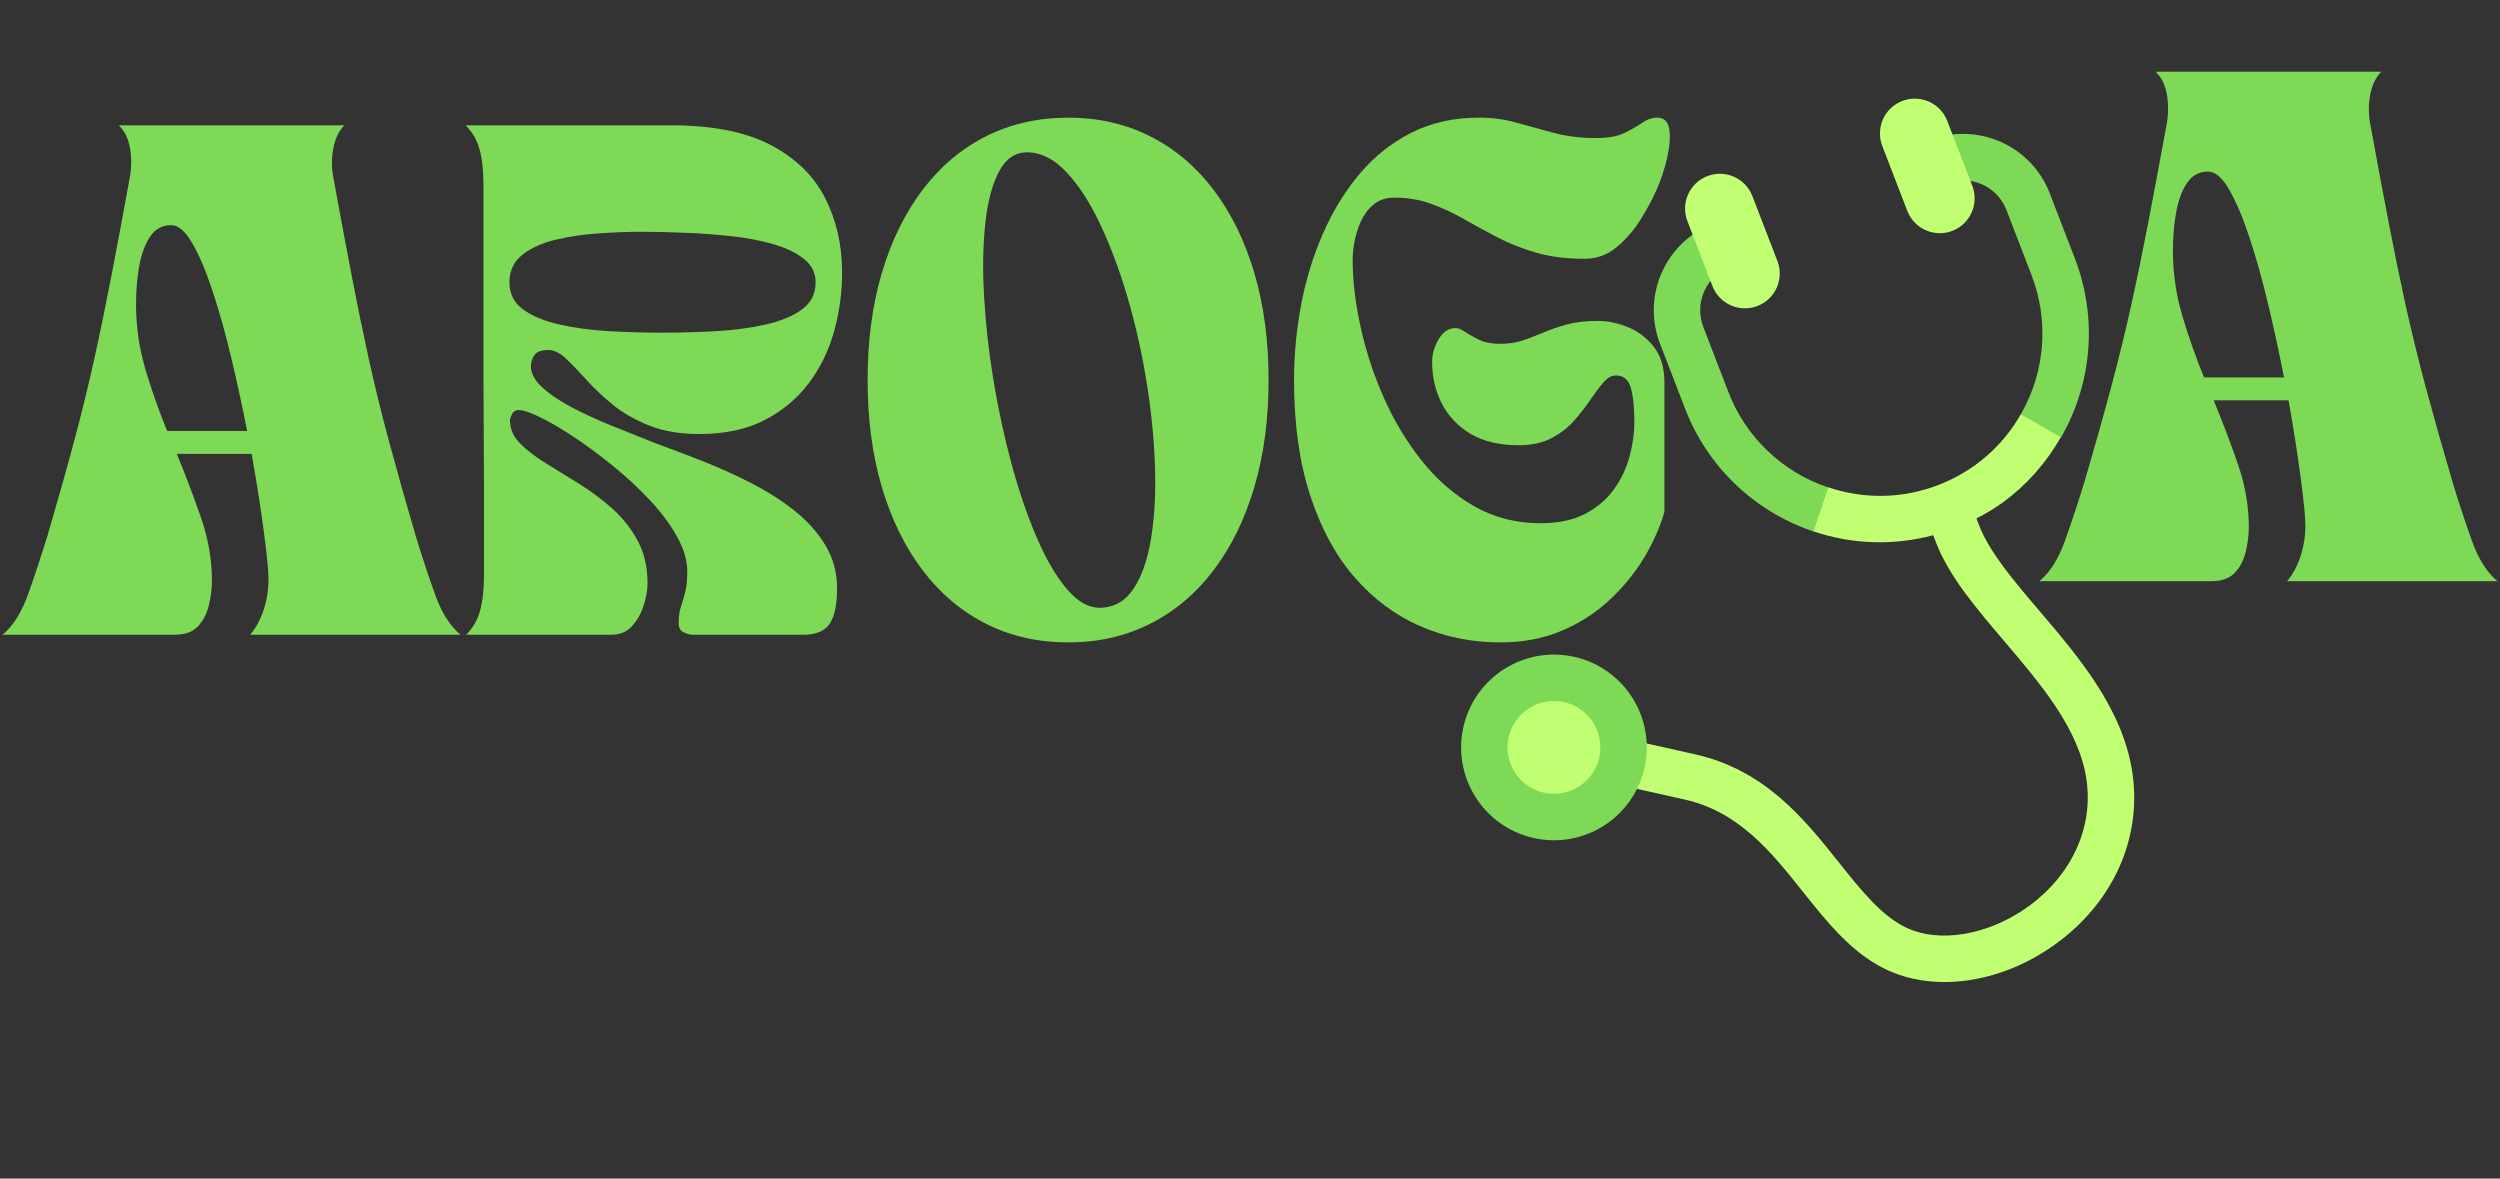 <svg xmlns="http://www.w3.org/2000/svg" xmlns:xlink="http://www.w3.org/1999/xlink" width="700" zoomAndPan="magnify" viewBox="0 0 525 247.5" height="330" preserveAspectRatio="xMidYMid meet" version="1.2"><rect x="0" y="0" width="525" height="247.5" fill="#333333" stroke="none"/><defs><clipPath id="41ef3b97b9"><path d="M 428 15 L 524.469 15 L 524.469 123 L 428 123 Z M 428 15 "/></clipPath><clipPath id="f8bed3039b"><path d="M 325 86 L 449 86 L 449 207 L 325 207 Z M 325 86 "/></clipPath><clipPath id="08556939a2"><path d="M 261.273 104.715 L 404.57 0.152 L 509.133 143.449 L 365.836 248.016 Z M 261.273 104.715 "/></clipPath><clipPath id="39165eca59"><path d="M 261.273 104.715 L 404.57 0.152 L 509.133 143.449 L 365.836 248.016 Z M 261.273 104.715 "/></clipPath><clipPath id="634c84ac11"><path d="M 306 137 L 346 137 L 346 177 L 306 177 Z M 306 137 "/></clipPath><clipPath id="939b5fb945"><path d="M 261.273 104.715 L 404.57 0.152 L 509.133 143.449 L 365.836 248.016 Z M 261.273 104.715 "/></clipPath><clipPath id="35bdf279a0"><path d="M 261.273 104.715 L 404.57 0.152 L 509.133 143.449 L 365.836 248.016 Z M 261.273 104.715 "/></clipPath><clipPath id="ae5f844509"><path d="M 316 147 L 337 147 L 337 167 L 316 167 Z M 316 147 "/></clipPath><clipPath id="7d4cc63a47"><path d="M 261.273 104.715 L 404.57 0.152 L 509.133 143.449 L 365.836 248.016 Z M 261.273 104.715 "/></clipPath><clipPath id="732f267aa1"><path d="M 261.273 104.715 L 404.57 0.152 L 509.133 143.449 L 365.836 248.016 Z M 261.273 104.715 "/></clipPath><clipPath id="6074741c6b"><path d="M 347 28 L 439 28 L 439 112 L 347 112 Z M 347 28 "/></clipPath><clipPath id="e1ef8c4c66"><path d="M 261.273 104.715 L 404.57 0.152 L 509.133 143.449 L 365.836 248.016 Z M 261.273 104.715 "/></clipPath><clipPath id="8ce333d3e1"><path d="M 261.273 104.715 L 404.57 0.152 L 509.133 143.449 L 365.836 248.016 Z M 261.273 104.715 "/></clipPath><clipPath id="2533a86060"><path d="M 353 20 L 415 20 L 415 65 L 353 65 Z M 353 20 "/></clipPath><clipPath id="e2c31537a2"><path d="M 261.273 104.715 L 404.57 0.152 L 509.133 143.449 L 365.836 248.016 Z M 261.273 104.715 "/></clipPath><clipPath id="f55e8c2b69"><path d="M 261.273 104.715 L 404.57 0.152 L 509.133 143.449 L 365.836 248.016 Z M 261.273 104.715 "/></clipPath><clipPath id="c743684d63"><path d="M 0.527 26 L 97 26 L 97 134 L 0.527 134 Z M 0.527 26 "/></clipPath></defs><g id="2717f2bf27"><g clip-rule="nonzero" clip-path="url(#41ef3b97b9)"><g style="fill:#7ed957;fill-opacity:1;"><g transform="translate(428.284, 122.048)"><path style="stroke:none" d="M 0 0 C 2.207 -1.852 3.988 -4.672 5.344 -8.453 C 6.695 -12.234 8.055 -16.332 9.422 -20.75 C 11.555 -28.031 13.426 -34.664 15.031 -40.656 C 16.633 -46.645 18.062 -52.473 19.312 -58.141 C 20.562 -63.816 21.773 -69.719 22.953 -75.844 C 24.129 -81.977 25.395 -88.754 26.75 -96.172 C 27.102 -98.242 27.102 -100.273 26.75 -102.266 C 26.395 -104.266 25.609 -105.836 24.391 -106.984 L 71.781 -106.984 C 70.645 -105.836 69.879 -104.266 69.484 -102.266 C 69.086 -100.273 69.07 -98.242 69.438 -96.172 C 70.789 -88.754 72.055 -81.977 73.234 -75.844 C 74.41 -69.719 75.617 -63.816 76.859 -58.141 C 78.109 -52.473 79.535 -46.645 81.141 -40.656 C 82.754 -34.664 84.629 -28.031 86.766 -20.75 C 88.117 -16.332 89.473 -12.234 90.828 -8.453 C 92.18 -4.672 93.961 -1.852 96.172 0 L 52 0 C 53.207 -1.426 54.148 -3.172 54.828 -5.234 C 55.504 -7.305 55.844 -9.445 55.844 -11.656 C 55.844 -13.438 55.52 -16.754 54.875 -21.609 C 54.238 -26.461 53.383 -31.922 52.312 -37.984 L 36.594 -37.984 C 38.445 -33.484 40.141 -29.02 41.672 -24.594 C 43.203 -20.176 43.969 -15.758 43.969 -11.344 C 43.969 -9.695 43.754 -7.984 43.328 -6.203 C 42.898 -4.422 42.133 -2.941 41.031 -1.766 C 39.926 -0.586 38.301 0 36.156 0 Z M 34.562 -42.797 L 51.359 -42.797 C 50.359 -47.93 49.25 -53.047 48.031 -58.141 C 46.82 -63.242 45.52 -67.898 44.125 -72.109 C 42.738 -76.316 41.312 -79.688 39.844 -82.219 C 38.383 -84.75 36.906 -86.016 35.406 -86.016 C 33.551 -86.016 32.086 -85.227 31.016 -83.656 C 29.953 -82.094 29.188 -80.047 28.719 -77.516 C 28.258 -74.984 28.031 -72.289 28.031 -69.438 C 28.031 -64.727 28.688 -60.16 30 -55.734 C 31.32 -51.316 32.844 -47.004 34.562 -42.797 Z M 34.562 -42.797 "/></g></g></g><g clip-rule="nonzero" clip-path="url(#f8bed3039b)"><g clip-rule="nonzero" clip-path="url(#08556939a2)"><g clip-rule="nonzero" clip-path="url(#39165eca59)"><path style=" stroke:none;fill-rule:nonzero;fill:#c1ff72;fill-opacity:1;" d="M 424.371 87.008 L 424.398 86.953 C 420.523 93.762 414.473 98.992 407.059 101.848 C 399.406 104.805 391.137 104.883 383.488 102.18 C 383.645 102.234 383.789 102.312 383.949 102.363 L 377.938 105.859 L 380.84 111.594 C 388.996 114.348 397.672 114.605 405.977 112.402 L 406.539 113.867 C 409.301 121.027 414.922 127.633 420.879 134.629 C 428.641 143.746 436.672 153.172 438.176 163.832 C 439.582 173.844 435.062 183.715 426.07 190.277 L 425.945 190.367 C 417.535 196.445 407.137 198.18 400.062 194.688 C 394.984 192.176 390.727 186.832 386.227 181.184 C 378.953 172.051 370.719 161.703 355.914 158.395 L 327.438 152.02 L 325.312 161.531 L 353.785 167.902 C 365.238 170.469 372.027 179 378.602 187.254 C 383.57 193.496 388.711 199.953 395.742 203.426 C 406.125 208.555 420.223 206.531 431.656 198.266 L 431.82 198.145 C 443.77 189.43 449.754 176.109 447.828 162.473 C 445.93 149.012 436.566 138.012 428.297 128.309 C 422.898 121.969 417.797 115.977 415.633 110.367 L 415.055 108.871 C 417.027 107.848 418.93 106.727 420.703 105.434 C 425.629 101.832 429.695 97.199 432.762 91.836 L 429.859 86.07 Z M 424.371 87.008 "/></g></g></g><g clip-rule="nonzero" clip-path="url(#634c84ac11)"><g clip-rule="nonzero" clip-path="url(#939b5fb945)"><g clip-rule="nonzero" clip-path="url(#35bdf279a0)"><path style=" stroke:none;fill-rule:nonzero;fill:#7ed957;fill-opacity:1;" d="M 322.074 175.984 C 311.566 173.633 304.957 163.207 307.305 152.703 C 309.656 142.199 320.082 135.586 330.586 137.938 C 341.094 140.289 347.703 150.711 345.352 161.215 C 343.004 171.723 332.578 178.336 322.074 175.984 Z M 322.074 175.984 "/></g></g></g><g clip-rule="nonzero" clip-path="url(#ae5f844509)"><g clip-rule="nonzero" clip-path="url(#7d4cc63a47)"><g clip-rule="nonzero" clip-path="url(#732f267aa1)"><path style=" stroke:none;fill-rule:nonzero;fill:#c1ff72;fill-opacity:1;" d="M 324.203 166.473 C 318.949 165.297 315.645 160.082 316.824 154.832 C 317.996 149.578 323.211 146.273 328.461 147.449 C 333.715 148.625 337.02 153.84 335.844 159.09 C 334.668 164.344 329.453 167.648 324.203 166.473 Z M 324.203 166.473 "/></g></g></g><g clip-rule="nonzero" clip-path="url(#6074741c6b)"><g clip-rule="nonzero" clip-path="url(#e1ef8c4c66)"><g clip-rule="nonzero" clip-path="url(#8ce333d3e1)"><path style=" stroke:none;fill-rule:nonzero;fill:#7ed957;fill-opacity:1;" d="M 432.824 91.859 L 424.371 87.008 C 429.508 78.039 430.328 67.375 426.617 57.746 L 421.355 44.105 C 419.422 39.094 413.77 36.586 408.754 38.516 L 405.25 29.418 C 415.281 25.555 426.582 30.566 430.449 40.598 L 435.711 54.234 C 440.48 66.621 439.426 80.328 432.824 91.859 Z M 380.836 111.609 C 368.402 107.426 358.57 98.02 353.855 85.797 L 348.598 72.156 C 344.727 62.125 349.746 50.82 359.77 46.953 L 363.277 56.051 C 358.254 57.992 355.758 63.637 357.691 68.652 L 362.953 82.297 C 366.613 91.805 374.266 99.125 383.945 102.375 Z M 380.836 111.609 "/></g></g></g><g clip-rule="nonzero" clip-path="url(#2533a86060)"><g clip-rule="nonzero" clip-path="url(#e2c31537a2)"><g clip-rule="nonzero" clip-path="url(#f55e8c2b69)"><path style=" stroke:none;fill-rule:nonzero;fill:#c1ff72;fill-opacity:1;" d="M 369.062 64.262 C 365.297 65.715 361.066 63.836 359.613 60.07 L 354.355 46.43 C 352.902 42.664 354.781 38.434 358.547 36.98 C 362.316 35.527 366.547 37.406 367.996 41.176 L 373.258 54.812 C 374.707 58.582 372.828 62.812 369.062 64.262 Z M 409.988 48.484 C 406.223 49.938 401.992 48.059 400.539 44.293 L 395.281 30.652 C 393.828 26.887 395.707 22.656 399.473 21.203 C 403.242 19.754 407.473 21.629 408.926 25.395 L 414.188 39.035 C 415.633 42.805 413.754 47.035 409.988 48.484 Z M 409.988 48.484 "/></g></g></g><g clip-rule="nonzero" clip-path="url(#c743684d63)"><g style="fill:#7ed957;fill-opacity:1;"><g transform="translate(0.537, 133.299)"><path style="stroke:none" d="M 0 0 C 2.207 -1.852 3.988 -4.672 5.344 -8.453 C 6.695 -12.234 8.055 -16.332 9.422 -20.75 C 11.555 -28.031 13.426 -34.664 15.031 -40.656 C 16.633 -46.645 18.062 -52.473 19.312 -58.141 C 20.562 -63.816 21.773 -69.719 22.953 -75.844 C 24.129 -81.977 25.395 -88.754 26.75 -96.172 C 27.102 -98.242 27.102 -100.273 26.75 -102.266 C 26.395 -104.266 25.609 -105.836 24.391 -106.984 L 71.781 -106.984 C 70.645 -105.836 69.879 -104.266 69.484 -102.266 C 69.086 -100.273 69.07 -98.242 69.438 -96.172 C 70.789 -88.754 72.055 -81.977 73.234 -75.844 C 74.41 -69.719 75.617 -63.816 76.859 -58.141 C 78.109 -52.473 79.535 -46.645 81.141 -40.656 C 82.754 -34.664 84.629 -28.031 86.766 -20.75 C 88.117 -16.332 89.473 -12.234 90.828 -8.453 C 92.18 -4.672 93.961 -1.852 96.172 0 L 52 0 C 53.207 -1.426 54.148 -3.172 54.828 -5.234 C 55.504 -7.305 55.844 -9.445 55.844 -11.656 C 55.844 -13.438 55.52 -16.754 54.875 -21.609 C 54.238 -26.461 53.383 -31.922 52.312 -37.984 L 36.594 -37.984 C 38.445 -33.484 40.141 -29.02 41.672 -24.594 C 43.203 -20.176 43.969 -15.758 43.969 -11.344 C 43.969 -9.695 43.754 -7.984 43.328 -6.203 C 42.898 -4.422 42.133 -2.941 41.031 -1.766 C 39.926 -0.586 38.301 0 36.156 0 Z M 34.562 -42.797 L 51.359 -42.797 C 50.359 -47.93 49.25 -53.047 48.031 -58.141 C 46.82 -63.242 45.52 -67.898 44.125 -72.109 C 42.738 -76.316 41.312 -79.688 39.844 -82.219 C 38.383 -84.75 36.906 -86.016 35.406 -86.016 C 33.551 -86.016 32.086 -85.227 31.016 -83.656 C 29.953 -82.094 29.188 -80.047 28.719 -77.516 C 28.258 -74.984 28.031 -72.289 28.031 -69.438 C 28.031 -64.727 28.688 -60.16 30 -55.734 C 31.32 -51.316 32.844 -47.004 34.562 -42.797 Z M 34.562 -42.797 "/></g></g></g><g style="fill:#7ed957;fill-opacity:1;"><g transform="translate(96.718, 133.299)"><path style="stroke:none" d="M 1.062 -106.984 L 44.188 -106.984 C 52.883 -106.984 59.852 -105.609 65.094 -102.859 C 70.344 -100.117 74.16 -96.41 76.547 -91.734 C 78.93 -87.066 80.125 -81.844 80.125 -76.062 C 80.125 -71.926 79.57 -67.844 78.469 -63.812 C 77.363 -59.781 75.598 -56.141 73.172 -52.891 C 70.754 -49.648 67.656 -47.051 63.875 -45.094 C 60.094 -43.133 55.523 -42.156 50.172 -42.156 C 46.109 -42.156 42.598 -42.742 39.641 -43.922 C 36.68 -45.098 34.129 -46.555 31.984 -48.297 C 29.848 -50.047 27.977 -51.812 26.375 -53.594 C 24.77 -55.383 23.344 -56.863 22.094 -58.031 C 20.844 -59.207 19.613 -59.797 18.406 -59.797 C 16.977 -59.797 16.016 -59.441 15.516 -58.734 C 15.016 -58.023 14.766 -57.238 14.766 -56.375 C 14.766 -54.945 15.508 -53.52 17 -52.094 C 18.5 -50.676 20.516 -49.285 23.047 -47.922 C 25.586 -46.566 28.391 -45.266 31.453 -44.016 C 34.516 -42.773 37.582 -41.547 40.656 -40.328 C 43.789 -39.191 47.125 -37.926 50.656 -36.531 C 54.188 -35.145 57.629 -33.594 60.984 -31.875 C 64.336 -30.164 67.367 -28.238 70.078 -26.094 C 72.785 -23.957 74.957 -21.535 76.594 -18.828 C 78.238 -16.117 79.062 -13.086 79.062 -9.734 C 79.062 -6.305 78.539 -3.828 77.5 -2.297 C 76.469 -0.766 74.633 0 72 0 L 48.891 0 C 48.18 0 47.488 -0.176 46.812 -0.531 C 46.133 -0.883 45.797 -1.523 45.797 -2.453 C 45.797 -3.742 45.953 -4.867 46.266 -5.828 C 46.586 -6.797 46.891 -7.832 47.172 -8.938 C 47.461 -10.039 47.609 -11.484 47.609 -13.266 C 47.609 -15.617 46.875 -18.098 45.406 -20.703 C 43.945 -23.305 42.02 -25.875 39.625 -28.406 C 37.238 -30.938 34.656 -33.32 31.875 -35.562 C 29.094 -37.812 26.383 -39.812 23.75 -41.562 C 21.113 -43.312 18.758 -44.688 16.688 -45.688 C 14.625 -46.688 13.16 -47.188 12.297 -47.188 C 11.586 -47.188 11.086 -46.898 10.797 -46.328 C 10.516 -45.754 10.375 -45.328 10.375 -45.047 C 10.375 -43.254 11.066 -41.645 12.453 -40.219 C 13.848 -38.801 15.648 -37.41 17.859 -36.047 C 20.078 -34.691 22.414 -33.25 24.875 -31.719 C 27.332 -30.188 29.648 -28.457 31.828 -26.531 C 34.004 -24.602 35.785 -22.352 37.172 -19.781 C 38.566 -17.219 39.266 -14.227 39.266 -10.812 C 39.266 -9.383 38.992 -7.832 38.453 -6.156 C 37.922 -4.477 37.102 -3.031 36 -1.812 C 34.895 -0.602 33.453 0 31.672 0 L 1.172 0 C 2.598 -1.426 3.578 -3.117 4.109 -5.078 C 4.648 -7.047 4.922 -9.562 4.922 -12.625 L 4.922 -30.922 L 4.812 -53.5 L 4.812 -94.359 C 4.812 -97.422 4.539 -99.93 4 -101.891 C 3.469 -103.859 2.488 -105.555 1.062 -106.984 Z M 37.984 -84.625 C 35.266 -84.625 32.301 -84.516 29.094 -84.297 C 25.883 -84.086 22.852 -83.645 20 -82.969 C 17.156 -82.289 14.82 -81.238 13 -79.812 C 11.176 -78.383 10.266 -76.457 10.266 -74.031 C 10.266 -71.602 11.227 -69.691 13.156 -68.297 C 15.082 -66.91 17.629 -65.859 20.797 -65.141 C 23.973 -64.43 27.43 -63.969 31.172 -63.75 C 34.922 -63.539 38.648 -63.438 42.359 -63.438 C 46.066 -63.438 49.812 -63.539 53.594 -63.75 C 57.375 -63.969 60.852 -64.43 64.031 -65.141 C 67.207 -65.859 69.754 -66.91 71.672 -68.297 C 73.598 -69.691 74.562 -71.602 74.562 -74.031 C 74.562 -75.957 73.773 -77.562 72.203 -78.844 C 70.641 -80.125 68.555 -81.156 65.953 -81.938 C 63.348 -82.727 60.441 -83.301 57.234 -83.656 C 54.023 -84.02 50.742 -84.27 47.391 -84.406 C 44.035 -84.551 40.898 -84.625 37.984 -84.625 Z M 37.984 -84.625 "/></g></g><g style="fill:#7ed957;fill-opacity:1;"><g transform="translate(179.526, 133.299)"><path style="stroke:none" d="M 2.672 -53.5 C 2.672 -61.77 3.672 -69.273 5.672 -76.016 C 7.672 -82.754 10.523 -88.566 14.234 -93.453 C 17.941 -98.336 22.379 -102.082 27.547 -104.688 C 32.723 -107.289 38.484 -108.594 44.828 -108.594 C 51.098 -108.594 56.816 -107.289 61.984 -104.688 C 67.16 -102.082 71.602 -98.336 75.312 -93.453 C 79.02 -88.566 81.875 -82.754 83.875 -76.016 C 85.875 -69.273 86.875 -61.77 86.875 -53.5 C 86.875 -45.219 85.875 -37.707 83.875 -30.969 C 81.875 -24.227 79.02 -18.414 75.312 -13.531 C 71.602 -8.645 67.16 -4.898 61.984 -2.297 C 56.816 0.305 51.098 1.609 44.828 1.609 C 38.484 1.609 32.723 0.305 27.547 -2.297 C 22.379 -4.898 17.941 -8.645 14.234 -13.531 C 10.523 -18.414 7.672 -24.227 5.672 -30.969 C 3.672 -37.707 2.672 -45.219 2.672 -53.5 Z M 36.156 -101.312 C 33.664 -101.312 31.707 -99.973 30.281 -97.297 C 28.852 -94.629 27.891 -91.008 27.391 -86.438 C 26.891 -81.875 26.801 -76.754 27.125 -71.078 C 27.445 -65.41 28.102 -59.547 29.094 -53.484 C 30.094 -47.43 31.359 -41.566 32.891 -35.891 C 34.43 -30.223 36.18 -25.102 38.141 -20.531 C 40.098 -15.969 42.203 -12.348 44.453 -9.672 C 46.703 -7.004 49.004 -5.672 51.359 -5.672 C 54.348 -5.672 56.734 -7.004 58.516 -9.672 C 60.297 -12.348 61.539 -15.969 62.25 -20.531 C 62.969 -25.102 63.219 -30.223 63 -35.891 C 62.789 -41.566 62.188 -47.43 61.188 -53.484 C 60.195 -59.547 58.863 -65.41 57.188 -71.078 C 55.508 -76.754 53.582 -81.875 51.406 -86.438 C 49.227 -91.008 46.852 -94.629 44.281 -97.297 C 41.719 -99.973 39.008 -101.312 36.156 -101.312 Z M 36.156 -101.312 "/></g></g><g style="fill:#7ed957;fill-opacity:1;"><g transform="translate(269.074, 133.299)"><path style="stroke:none" d="M 2.672 -53.5 C 2.672 -58.77 3.172 -64.047 4.172 -69.328 C 5.172 -74.609 6.703 -79.598 8.766 -84.297 C 10.836 -89.004 13.406 -93.176 16.469 -96.812 C 19.539 -100.457 23.16 -103.332 27.328 -105.438 C 31.504 -107.539 36.234 -108.594 41.516 -108.594 C 44.297 -108.594 46.953 -108.234 49.484 -107.516 C 52.016 -106.805 54.613 -106.094 57.281 -105.375 C 59.957 -104.664 62.898 -104.312 66.109 -104.312 C 68.609 -104.312 70.586 -104.664 72.047 -105.375 C 73.516 -106.094 74.766 -106.805 75.797 -107.516 C 76.828 -108.234 77.879 -108.594 78.953 -108.594 C 80.379 -108.594 81.219 -107.789 81.469 -106.188 C 81.719 -104.582 81.57 -102.582 81.031 -100.188 C 80.5 -97.801 79.703 -95.43 78.641 -93.078 C 77.922 -91.43 76.863 -89.484 75.469 -87.234 C 74.082 -84.992 72.406 -83.051 70.438 -81.406 C 68.477 -79.77 66.219 -78.953 63.656 -78.953 C 59.875 -78.953 56.504 -79.379 53.547 -80.234 C 50.586 -81.086 47.875 -82.156 45.406 -83.438 C 42.945 -84.727 40.594 -86.016 38.344 -87.297 C 36.102 -88.578 33.805 -89.645 31.453 -90.5 C 29.098 -91.363 26.531 -91.797 23.75 -91.797 C 21.969 -91.797 20.504 -91.312 19.359 -90.344 C 18.223 -89.383 17.332 -88.191 16.688 -86.766 C 16.051 -85.336 15.609 -83.91 15.359 -82.484 C 15.109 -81.055 14.984 -79.844 14.984 -78.844 C 14.984 -74.426 15.535 -69.703 16.641 -64.672 C 17.742 -59.641 19.363 -54.695 21.5 -49.844 C 23.645 -45 26.301 -40.578 29.469 -36.578 C 32.645 -32.586 36.316 -29.395 40.484 -27 C 44.66 -24.613 49.316 -23.422 54.453 -23.422 C 58.234 -23.422 61.391 -24.098 63.922 -25.453 C 66.453 -26.816 68.469 -28.566 69.969 -30.703 C 71.469 -32.836 72.535 -35.133 73.172 -37.594 C 73.816 -40.062 74.141 -42.398 74.141 -44.609 C 74.141 -47.742 73.891 -50.164 73.391 -51.875 C 72.891 -53.594 71.852 -54.453 70.281 -54.453 C 69.352 -54.453 68.461 -53.953 67.609 -52.953 C 66.754 -51.953 65.844 -50.738 64.875 -49.312 C 63.914 -47.895 62.797 -46.453 61.516 -44.984 C 60.234 -43.523 58.645 -42.297 56.75 -41.297 C 54.863 -40.297 52.566 -39.797 49.859 -39.797 C 45.785 -39.797 42.41 -40.598 39.734 -42.203 C 37.066 -43.805 35.055 -45.926 33.703 -48.562 C 32.348 -51.207 31.672 -54.133 31.672 -57.344 C 31.672 -58.977 32.133 -60.562 33.062 -62.094 C 33.988 -63.633 35.164 -64.406 36.594 -64.406 C 37.156 -64.406 37.828 -64.133 38.609 -63.594 C 39.398 -63.062 40.383 -62.508 41.562 -61.938 C 42.738 -61.375 44.18 -61.094 45.891 -61.094 C 47.68 -61.094 49.305 -61.336 50.766 -61.828 C 52.223 -62.328 53.664 -62.879 55.094 -63.484 C 56.52 -64.098 58.141 -64.656 59.953 -65.156 C 61.773 -65.656 63.973 -65.906 66.547 -65.906 C 68.547 -65.906 70.613 -65.473 72.75 -64.609 C 74.883 -63.754 76.703 -62.383 78.203 -60.5 C 79.703 -58.613 80.453 -56.098 80.453 -52.953 L 80.453 -25.781 C 79.523 -22.57 78.098 -19.363 76.172 -16.156 C 74.242 -12.945 71.816 -9.984 68.891 -7.266 C 65.973 -4.555 62.602 -2.398 58.781 -0.797 C 54.969 0.805 50.707 1.609 46 1.609 C 40.008 1.609 34.395 0.469 29.156 -1.812 C 23.914 -4.102 19.316 -7.531 15.359 -12.094 C 11.398 -16.656 8.297 -22.395 6.047 -29.312 C 3.797 -36.227 2.672 -44.289 2.672 -53.5 Z M 2.672 -53.5 "/></g></g></g></svg>